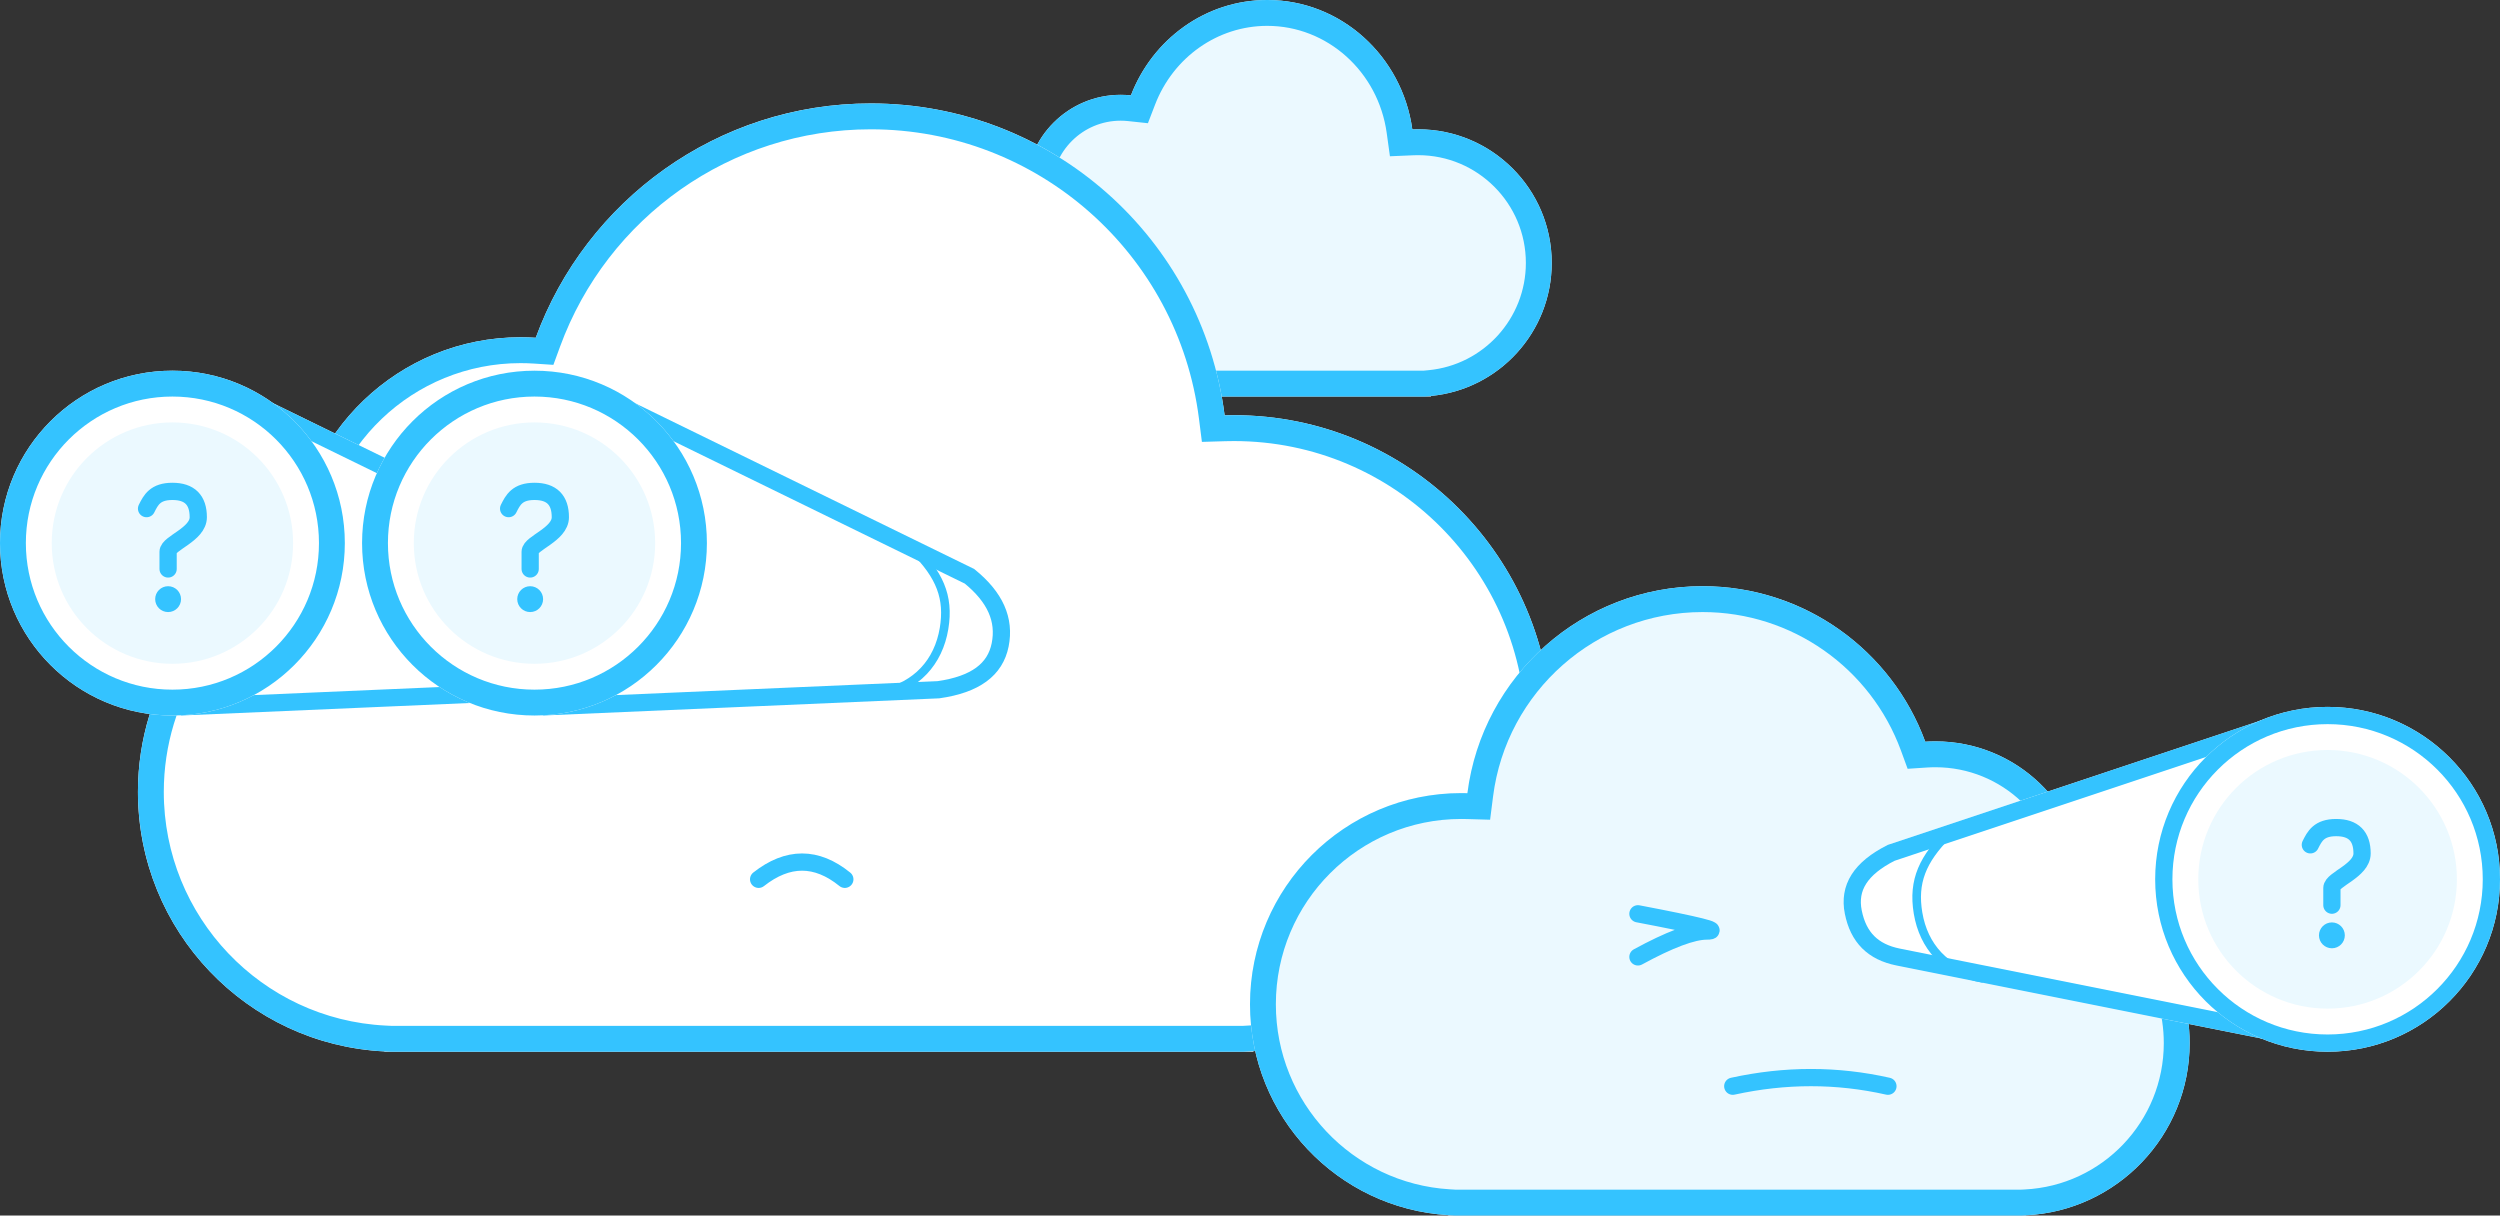 <svg xmlns="http://www.w3.org/2000/svg" xmlns:xlink="http://www.w3.org/1999/xlink" id="rkh1wxmRz" version="1.1" viewBox="0 0 290 141"><rect x="0" y="0" width="290" height="141" fill="#333333" stroke="none"/><style>@-webkit-keyframes rk3xnJwe70f_rkYqa_U0G_Animation{0%,35%,40%,to{-webkit-transform:scale(1,1);transform:scale(1,1)}38.33%{-webkit-transform:scale(1,0);transform:scale(1,0)}}@keyframes rk3xnJwe70f_rkYqa_U0G_Animation{0%,35%,40%,to{-webkit-transform:scale(1,1);transform:scale(1,1)}38.33%{-webkit-transform:scale(1,0);transform:scale(1,0)}}@-webkit-keyframes r1yWnyvemCG_BkSzT_80f_Animation{0%,35%,40%,to{-webkit-transform:scale(1,1);transform:scale(1,1)}38.33%{-webkit-transform:scale(1,0);transform:scale(1,0)}}@keyframes r1yWnyvemCG_BkSzT_80f_Animation{0%,35%,40%,to{-webkit-transform:scale(1,1);transform:scale(1,1)}38.33%{-webkit-transform:scale(1,0);transform:scale(1,0)}}@-webkit-keyframes rJXbnJPe7Af_BJdTt_I0f_Animation{0%,75%,to{-webkit-transform:translate(0,0);transform:translate(0,0)}40%{-webkit-transform:translate(0,-3px);transform:translate(0,-3px)}}@keyframes rJXbnJPe7Af_BJdTt_I0f_Animation{0%,75%,to{-webkit-transform:translate(0,0);transform:translate(0,0)}40%{-webkit-transform:translate(0,-3px);transform:translate(0,-3px)}}@-webkit-keyframes r1d-hkDgX0f_HJ7dF_LAf_Animation{0%,45%,to{-webkit-transform:scale(1,1);transform:scale(1,1)}15%,30%{-webkit-transform:scale(.83,1);transform:scale(.83,1)}}@keyframes r1d-hkDgX0f_HJ7dF_LAf_Animation{0%,45%,to{-webkit-transform:scale(1,1);transform:scale(1,1)}15%,30%{-webkit-transform:scale(.83,1);transform:scale(.83,1)}}@-webkit-keyframes ry6Z2JweQAG_Hys-FdLAf_Animation{0%,45%,to{-webkit-transform:translate(0,0);transform:translate(0,0)}15%,30%{-webkit-transform:translate(8px,0);transform:translate(8px,0)}}@keyframes ry6Z2JweQAG_Hys-FdLAf_Animation{0%,45%,to{-webkit-transform:translate(0,0);transform:translate(0,0)}15%,30%{-webkit-transform:translate(8px,0);transform:translate(8px,0)}}@-webkit-keyframes S1L2JvemCG_HklOvOU0G_Animation{0%,to{-webkit-transform:translate(0,-3px);transform:translate(0,-3px)}50%{-webkit-transform:translate(0,3px);transform:translate(0,3px)}}@keyframes S1L2JvemCG_HklOvOU0G_Animation{0%,to{-webkit-transform:translate(0,-3px);transform:translate(0,-3px)}50%{-webkit-transform:translate(0,3px);transform:translate(0,3px)}}@-webkit-keyframes rki2kvx7Az_Sy0jHdUCG_Animation{0%,75%,to{-webkit-transform:scale(1,1);transform:scale(1,1)}35%{-webkit-transform:scale(.76,1);transform:scale(.76,1)}40%{-webkit-transform:scale(.73,1);transform:scale(.73,1)}}@keyframes rki2kvx7Az_Sy0jHdUCG_Animation{0%,75%,to{-webkit-transform:scale(1,1);transform:scale(1,1)}35%{-webkit-transform:scale(.76,1);transform:scale(.76,1)}40%{-webkit-transform:scale(.73,1);transform:scale(.73,1)}}@-webkit-keyframes r1eenyDxXAz_B1kwrdI0G_Animation{0%,75%,to{-webkit-transform:scale(1,1);transform:scale(1,1)}35%{-webkit-transform:scale(.76,1);transform:scale(.76,1)}40%{-webkit-transform:scale(.73,1);transform:scale(.73,1)}}@keyframes r1eenyDxXAz_B1kwrdI0G_Animation{0%,75%,to{-webkit-transform:scale(1,1);transform:scale(1,1)}35%{-webkit-transform:scale(.76,1);transform:scale(.76,1)}40%{-webkit-transform:scale(.73,1);transform:scale(.73,1)}}@-webkit-keyframes S1XlhkvlXCM_r1DMH_8RG_Animation{0%,75%,to{-webkit-transform:translate(0,0);transform:translate(0,0)}35%,40%{-webkit-transform:translate(12px,0);transform:translate(12px,0)}}@keyframes S1XlhkvlXCM_r1DMH_8RG_Animation{0%,75%,to{-webkit-transform:translate(0,0);transform:translate(0,0)}35%,40%{-webkit-transform:translate(12px,0);transform:translate(12px,0)}}#rkh1wxmRz *{-webkit-animation-duration:2s;animation-duration:2s;-webkit-animation-iteration-count:infinite;animation-iteration-count:infinite;-webkit-animation-timing-function:cubic-bezier(0,0,1,1);animation-timing-function:cubic-bezier(0,0,1,1)}#H1gh1Pem0G{stroke:none;stroke-width:1;fill:none}#ByZ3kvgQCz{-webkit-transform:translate(-539px,-236px);transform:translate(-539px,-236px)}#S1MnJDl70M{-webkit-transform:translate(539px,236px);transform:translate(539px,236px)}#BkQhywx7AM{-webkit-transform:translate(145.5px,23px) scale(-1,1) translate(-145.5px,-23px);transform:translate(145.5px,23px) scale(-1,1) translate(-145.5px,-23px)}#BJEhkwlQRM{fill:#ebf9ff}#S1B2kveQAG{stroke:#34c3ff;stroke-width:3}#S1L2JvemCG{-webkit-transform:translate(0,15px);transform:translate(0,15px)}#Hyw3yDe70G{-webkit-transform:translate(98px,55px) scale(-1,1) translate(-98px,-55px);transform:translate(98px,55px) scale(-1,1) translate(-98px,-55px)}#Sy_2yveXAz{fill:#fff}#r1YnJPgmCG{stroke:#34c3ff;stroke-width:3}#HJ9hJwgXRf{-webkit-transform:translate(0,31px);transform:translate(0,31px)}#rki2kvx7Az{-webkit-transform:translate(63px,1px);transform:translate(63px,1px)}#Hy631vgQAf{fill:#fff}#SkA2kwgXAf{stroke:#34c3ff;stroke-width:2}#SyJghyDxX0z{fill:#34c3ff}#SJbxnyDgQRf{fill:#fff}#S1zlhyPx7CM{stroke:#34c3ff;stroke-width:2}#S1Se3JDgX0G{fill:#fff}#S1Ie3yvlm0G{stroke:#34c3ff;stroke-width:3}#H1dl3Jwlm0M{fill:#fff}#HkFl31vgmAf{stroke:#34c3ff;stroke-width:3}#HJ5lnJPe7AM,#HJieh1Plm0f{fill:#ebf9ff}#rk3xnJwe70f{-webkit-transform:translate(17px,14px);transform:translate(17px,14px)}#S16e21wxQCM{fill:#34c3ff}#HkRg3JDxmCz{stroke:#34c3ff;stroke-width:2}#r1yWnyvemCG{-webkit-transform:translate(59px,14px);transform:translate(59px,14px)}#Byg-nyPxXAz{fill:#34c3ff}#B1-Zhkwxm0G,#H1zZh1vemAz{stroke:#34c3ff;stroke-width:2}#rJXbnJPe7Af{-webkit-transform:translate(145px,68px);transform:translate(145px,68px)}#BkSZhyPlQ0M{fill:#ebf9ff}#SyU-3kvgXAG{stroke:#34c3ff;stroke-width:3}#rJDWnkDg70G{-webkit-transform:translate(106.5px,34px) scale(-1,1) translate(-106.5px,-34px) translate(68px,14px);transform:translate(106.5px,34px) scale(-1,1) translate(-106.5px,-34px) translate(68px,14px)}#r1d-hkDgX0f{-webkit-transform:translate(25px,1px);transform:translate(25px,1px)}#ryc-3JPlXAf{fill:#fff}#BJiZ2Jvgm0z{stroke:#34c3ff;stroke-width:2}#B12bnJDlQ0M{fill:#34c3ff}#Syyz2yPeQCz{fill:#fff}#HkgGnkDeXAM{stroke:#34c3ff;stroke-width:2}#S1WGnkPeQCf{fill:#ebf9ff}#HkMfhyvlXCM{-webkit-transform:translate(19px,21px) scale(-1,1) translate(-19px,-21px) translate(16px,14px);transform:translate(19px,21px) scale(-1,1) translate(-19px,-21px) translate(16px,14px)}#Hy7M2ywemCM{fill:#34c3ff}#Hy4G2kvg7AG,#HyLfh1PlmRG,#rJSGnyPl7Af{stroke:#34c3ff;stroke-width:2}#HyLfh1PlmRG{-webkit-transform:translate(49.24px,40.5px) scale(1,-1) translate(-49.24px,-40.5px);transform:translate(49.24px,40.5px) scale(1,-1) translate(-49.24px,-40.5px)}#S1XlhkvlXCM_r1DMH_8RG{-webkit-animation-name:S1XlhkvlXCM_r1DMH_8RG_Animation;animation-name:S1XlhkvlXCM_r1DMH_8RG_Animation;-webkit-transform-origin:50% 50%;transform-origin:50% 50%;transform-box:fill-box;-webkit-transform:translate(0,0);transform:translate(0,0);-webkit-animation-timing-function:cubic-bezier(.42,0,1,1);animation-timing-function:cubic-bezier(.42,0,1,1)}#r1eenyDxXAz_B1kwrdI0G{-webkit-animation-name:r1eenyDxXAz_B1kwrdI0G_Animation;animation-name:r1eenyDxXAz_B1kwrdI0G_Animation;-webkit-transform-origin:100% 50%;transform-origin:100% 50%;-webkit-transform:scale(1,1);transform:scale(1,1)}#S1L2JvemCG_HklOvOU0G,#r1eenyDxXAz_B1kwrdI0G,#rki2kvx7Az_Sy0jHdUCG{transform-box:fill-box;-webkit-animation-timing-function:cubic-bezier(.42,0,1,1);animation-timing-function:cubic-bezier(.42,0,1,1)}#rki2kvx7Az_Sy0jHdUCG{-webkit-animation-name:rki2kvx7Az_Sy0jHdUCG_Animation;animation-name:rki2kvx7Az_Sy0jHdUCG_Animation;-webkit-transform-origin:100% 50%;transform-origin:100% 50%;-webkit-transform:scale(1,1);transform:scale(1,1)}#S1L2JvemCG_HklOvOU0G{-webkit-animation-name:S1L2JvemCG_HklOvOU0G_Animation;animation-name:S1L2JvemCG_HklOvOU0G_Animation;-webkit-transform-origin:50% 50%;transform-origin:50% 50%;-webkit-transform:translate(0,-3px);transform:translate(0,-3px)}#r1d-hkDgX0f_HJ7dF_LAf,#ry6Z2JweQAG_Hys-FdLAf{transform-box:fill-box;-webkit-animation-timing-function:cubic-bezier(.42,0,.58,1);animation-timing-function:cubic-bezier(.42,0,.58,1)}#ry6Z2JweQAG_Hys-FdLAf{-webkit-animation-name:ry6Z2JweQAG_Hys-FdLAf_Animation;animation-name:ry6Z2JweQAG_Hys-FdLAf_Animation;-webkit-transform-origin:50% 50%;transform-origin:50% 50%;-webkit-transform:translate(0,0);transform:translate(0,0)}#r1d-hkDgX0f_HJ7dF_LAf{-webkit-animation-name:r1d-hkDgX0f_HJ7dF_LAf_Animation;animation-name:r1d-hkDgX0f_HJ7dF_LAf_Animation;-webkit-transform-origin:100% 50%;transform-origin:100% 50%;-webkit-transform:scale(1,1);transform:scale(1,1)}#r1yWnyvemCG_BkSzT_80f,#rJXbnJPe7Af_BJdTt_I0f,#rk3xnJwe70f_rkYqa_U0G{-webkit-transform-origin:50% 50%;transform-origin:50% 50%;transform-box:fill-box}#rJXbnJPe7Af_BJdTt_I0f{-webkit-animation-name:rJXbnJPe7Af_BJdTt_I0f_Animation;animation-name:rJXbnJPe7Af_BJdTt_I0f_Animation;-webkit-transform:translate(0,0);transform:translate(0,0)}#r1yWnyvemCG_BkSzT_80f,#rk3xnJwe70f_rkYqa_U0G{-webkit-animation-name:r1yWnyvemCG_BkSzT_80f_Animation;animation-name:r1yWnyvemCG_BkSzT_80f_Animation;-webkit-transform:scale(1,1);transform:scale(1,1)}#rk3xnJwe70f_rkYqa_U0G{-webkit-animation-name:rk3xnJwe70f_rkYqa_U0G_Animation;animation-name:rk3xnJwe70f_rkYqa_U0G_Animation}</style><title>Group</title><desc>Created with Sketch.</desc><defs><path id="path-1" d="M125,45.928 C117.143,45.174 111,38.554 111,30.5 C111,21.94 117.94,15 126.5,15 C126.725,15 126.948,15.005 127.17,15.014 C128.343,6.527 135.431,0 144,0 C151.181,0 157.322,4.583 159.813,11.063 C160.203,11.021 160.599,11 161,11 C167.061,11 171.977,15.902 172,21.958 C176.698,23.842 180,28.3 180,33.5 C180,40.08 174.712,45.473 168,45.964 L168,46 L125,46 L125,45.928 Z"/><path id="path-2" d="M50.606,109.932 C31.298,108.764 16,92.712 16,73.082 C16,52.693 32.504,36.164 52.862,36.164 C53.224,36.164 53.585,36.17 53.945,36.18 C56.525,15.777 73.918,0 94.991,0 C112.84,0 128.05,11.319 133.853,27.181 C134.435,27.143 135.023,27.123 135.615,27.123 C149.73,27.123 161.252,38.248 161.915,52.221 C172.559,56.864 180,67.493 180,79.863 C180,96.002 167.333,109.178 151.413,109.963 L151.413,110 L50.606,110 L50.606,109.932 Z"/><path id="path-3" d="M5,0 L50,22 C53.333,24.667 54.667,27.667 54,31 C53.333,34.333 50.667,36.333 46,37 L0,39 L5,0 Z"/><path id="path-4" d="M26,1 L71,23 C74.333,25.667 75.667,28.667 75,32 C74.333,35.333 71.667,37.333 67,38 L21,40 L26,1 Z"/><circle id="path-5" cx="62" cy="20" r="20"/><circle id="path-6" cx="20" cy="20" r="20"/><path id="path-7" d="M23,72.955 C10.168,72.18 0,61.527 0,48.5 C0,34.969 10.969,24 24.5,24 C24.741,24 24.98,24.003 25.219,24.01 C26.934,10.47 38.494,0 52.5,0 C64.363,0 74.472,7.512 78.329,18.039 C78.716,18.013 79.107,18 79.5,18 C88.882,18 96.539,25.383 96.98,34.655 C104.054,37.737 109,44.791 109,53 C109,63.71 100.581,72.454 90,72.975 L90,73 L23,73 L23,72.955 Z"/><path id="path-8" d="M1,0 L46,15 C50,17 51.667,19.667 51,23 C50.333,26.333 48.333,28.333 45,29 L0,38 L1,0 Z"/><circle id="path-9" cx="20" cy="20" r="20"/></defs><g id="H1gh1Pem0G" fill-rule="evenodd"><g id="ByZ3kvgQCz"><g id="S1MnJDl70M"><g id="BkQhywx7AM"><use id="BJEhkwlQRM" fill-rule="evenodd" xlink:href="#path-1"/><path id="S1B2kveQAG" d="M125.818,44.5 L167.447,44.5 L167.891,44.468 C173.868,44.03 178.5,39.246 178.5,33.5 C178.5,29.034 175.688,25.053 171.442,23.35 L170.504,22.974 L170.5,21.964 C170.48,16.732 166.233,12.5 161,12.5 C160.655,12.5 160.312,12.518 159.973,12.555 L158.827,12.678 L158.413,11.602 C156.086,5.549 150.405,1.5 144,1.5 C136.27,1.5 129.739,7.382 128.656,15.219 L128.469,16.571 L127.106,16.513 C126.905,16.504 126.703,16.5 126.5,16.5 C118.768,16.5 112.5,22.768 112.5,30.5 C112.5,37.727 118.002,43.749 125.143,44.435 L125.818,44.5 Z"/></g><g id="S1L2JvemCG_HklOvOU0G" data-animator-group="true" data-animator-type="0"><g id="S1L2JvemCG"><g id="Hyw3yDe70G"><use id="Sy_2yveXAz" fill-rule="evenodd" xlink:href="#path-2"/><path id="r1YnJPgmCG" d="M51.776,108.5 L150.625,108.5 L151.339,108.465 C166.517,107.716 178.5,95.146 178.5,79.863 C178.5,68.359 171.665,58.111 161.315,53.595 L160.461,53.223 L160.417,52.292 C159.789,39.07 148.881,28.623 135.615,28.623 C135.058,28.623 134.504,28.642 133.952,28.678 L132.83,28.752 L132.444,27.697 C126.734,12.09 111.861,1.5 94.991,1.5 C74.852,1.5 57.941,16.536 55.433,36.368 L55.262,37.719 L53.901,37.679 C53.556,37.669 53.209,37.664 52.862,37.664 C33.333,37.664 17.5,53.521 17.5,73.082 C17.5,91.836 32.097,107.31 50.696,108.435 L51.776,108.5 Z"/></g><g id="HJ9hJwgXRf"><g id="rki2kvx7Az_Sy0jHdUCG" data-animator-group="true" data-animator-type="2"><g id="rki2kvx7Az"><g id="rkh2kDxXCG"><use id="Hy631vgQAf" fill-rule="evenodd" xlink:href="#path-3"/><path id="SkA2kwgXAf" d="M5.814,1.511 L1.143,37.949 L45.859,36.01 C50.142,35.398 52.446,33.67 53.019,30.804 C53.602,27.893 52.456,25.278 49.46,22.849 L5.814,1.511 Z"/></g><path id="SyJghyDxX0z" fill-rule="nonzero" d="M42.744,20.15 L43,19 C46.333,22.2 47.667,25 47,29 C46.333,33 43.667,36.2 39,37 L39.236,35.937 C43.012,35.144 45.397,32.536 46.014,28.836 C46.57,25.497 45.651,23.075 42.744,20.15 Z"/></g></g><g id="r1eenyDxXAz_B1kwrdI0G" data-animator-group="true" data-animator-type="2"><g id="r1eenyDxXAz"><use id="SJbxnyDgQRf" fill-rule="evenodd" xlink:href="#path-4"/><path id="S1zlhyPx7CM" d="M26.814,2.511 L22.143,38.949 L66.859,37.01 C71.142,36.398 73.446,34.67 74.019,31.804 C74.602,28.893 73.456,26.278 70.46,23.849 L26.814,2.511 Z"/></g></g><g id="S1XlhkvlXCM_r1DMH_8RG" data-animator-group="true" data-animator-type="0"><g id="S1XlhkvlXCM"><g id="rJNenJPxmCz"><use id="S1Se3JDgX0G" fill-rule="evenodd" xlink:href="#path-5"/><circle id="S1Ie3yvlm0G" cx="62" cy="20" r="18.5"/></g><g id="BJvxhkwlXAM"><use id="H1dl3Jwlm0M" fill-rule="evenodd" xlink:href="#path-6"/><circle id="HkFl31vgmAf" cx="20" cy="20" r="18.5"/></g><circle id="HJ5lnJPe7AM" cx="20" cy="20" r="14"/><circle id="HJieh1Plm0f" cx="62" cy="20" r="14"/><g id="rk3xnJwe70f_rkYqa_U0G" data-animator-group="true" data-animator-type="2"><g id="rk3xnJwe70f"><circle id="S16e21wxQCM" cx="2.5" cy="12.5" r="1.5"/><path id="HkRg3JDxmCz" stroke-linecap="round" stroke-linejoin="round" d="M0,2 C0.5,1 1,7.01660952e-14 3,5.68434189e-14 C5,1.15463195e-13 6,1 6,3 C6,5 2.5,6 2.5,7 C2.5,7 2.5,7.667 2.5,9"/></g></g><g id="r1yWnyvemCG_BkSzT_80f" data-animator-group="true" data-animator-type="2"><g id="r1yWnyvemCG"><circle id="Byg-nyPxXAz" cx="2.5" cy="12.5" r="1.5"/><path id="B1-Zhkwxm0G" stroke-linecap="round" stroke-linejoin="round" d="M0,2 C0.5,1 1,7.01660952e-14 3,5.68434189e-14 C5,1.15463195e-13 6,1 6,3 C6,5 2.5,6 2.5,7 C2.5,7 2.5,7.667 2.5,9"/></g></g></g></g></g><path id="H1zZh1vemAz" stroke-linecap="round" d="M88,90 C89.694,88.667 91.373,88 93.037,88 C94.701,88 96.356,88.667 98,90"/></g></g><g id="rJXbnJPe7Af_BJdTt_I0f" data-animator-group="true" data-animator-type="0"><g id="rJXbnJPe7Af"><g id="ByEbnJPxXCM"><use id="BkSZhyPlQ0M" fill-rule="evenodd" xlink:href="#path-7"/><path id="SyU-3kvgXAG" d="M23.793,71.5 L89.464,71.5 L89.926,71.477 C99.747,70.994 107.5,62.873 107.5,53 C107.5,45.568 103.078,38.948 96.381,36.031 L95.526,35.658 L95.482,34.727 C95.078,26.221 88.049,19.5 79.5,19.5 C79.141,19.5 78.784,19.512 78.428,19.535 L77.307,19.609 L76.921,18.555 C73.198,8.395 63.5,1.5 52.5,1.5 C39.369,1.5 28.342,11.289 26.707,24.199 L26.536,25.549 L25.176,25.51 C24.951,25.503 24.726,25.5 24.5,25.5 C11.797,25.5 1.5,35.797 1.5,48.5 C1.5,60.678 10.994,70.727 23.09,71.458 L23.793,71.5 Z"/></g><g id="rJDWnkDg70G"><g id="r1d-hkDgX0f_HJ7dF_LAf" data-animator-group="true" data-animator-type="2"><g id="r1d-hkDgX0f"><g id="SJFZ3yDxQ0f"><use id="ryc-3JPlXAf" fill-rule="evenodd" xlink:href="#path-8"/><path id="BJiZ2Jvgm0z" d="M1.964,1.375 L1.033,36.774 L44.804,28.019 C47.741,27.432 49.432,25.741 50.019,22.804 C50.585,19.976 49.197,17.735 45.615,15.926 L1.964,1.375 Z"/></g><path id="B12bnJDlQ0M" fill-rule="nonzero" d="M39,13 C42.333,16.2 43.667,19 43,23 C42.333,27 39.667,30.2 35,31 L35.236,29.937 C39.012,29.144 41.397,26.536 42.014,22.836 C42.57,19.497 41.651,17.075 38.744,14.15 L39,13 Z"/></g></g><g id="ry6Z2JweQAG_Hys-FdLAf" data-animator-group="true" data-animator-type="0"><g id="ry6Z2JweQAG"><g id="HyAZ3yDxXCz"><use id="Syyz2yPeQCz" fill-rule="evenodd" xlink:href="#path-9"/><circle id="HkgGnkDeXAM" cx="20" cy="20" r="19"/></g><circle id="S1WGnkPeQCf" cx="20" cy="20" r="15"/><g id="HkMfhyvlXCM"><circle id="Hy7M2ywemCM" cx="2.5" cy="12.5" r="1.5"/><path id="Hy4G2kvg7AG" stroke-linecap="round" stroke-linejoin="round" d="M0,2 C0.5,1 1,7.01660952e-14 3,5.68434189e-14 C5,1.15463195e-13 6,1 6,3 C6,5 2.5,6 2.5,7 C2.5,7 2.5,7.667 2.5,9"/></g></g></g></g><path id="rJSGnyPl7Af" stroke-linecap="round" d="M56,58 C59.049,57.333 62.072,57 65.067,57 C68.063,57 71.04,57.333 74,58"/><path id="HyLfh1PlmRG" stroke-linecap="round" d="M45,38 C48.669,40 51.336,41 53,41 C54.664,41 51.998,41.667 45,43"/></g></g></g></g></g><script>(function(){var a=document.querySelector(&apos;#rkh1wxmRz&apos;),b=a.querySelectorAll(&apos;style&apos;),c=function(d){b.forEach(function(f){var g=f.textContent;g&amp;&amp;(f.textContent=g.replace(/transform-box:[^;\r\n]*/gi,&apos;transform-box: &apos;+d))})};c(&apos;initial&apos;),window.requestAnimationFrame(function(){return c(&apos;fill-box&apos;)})})();</script></svg>